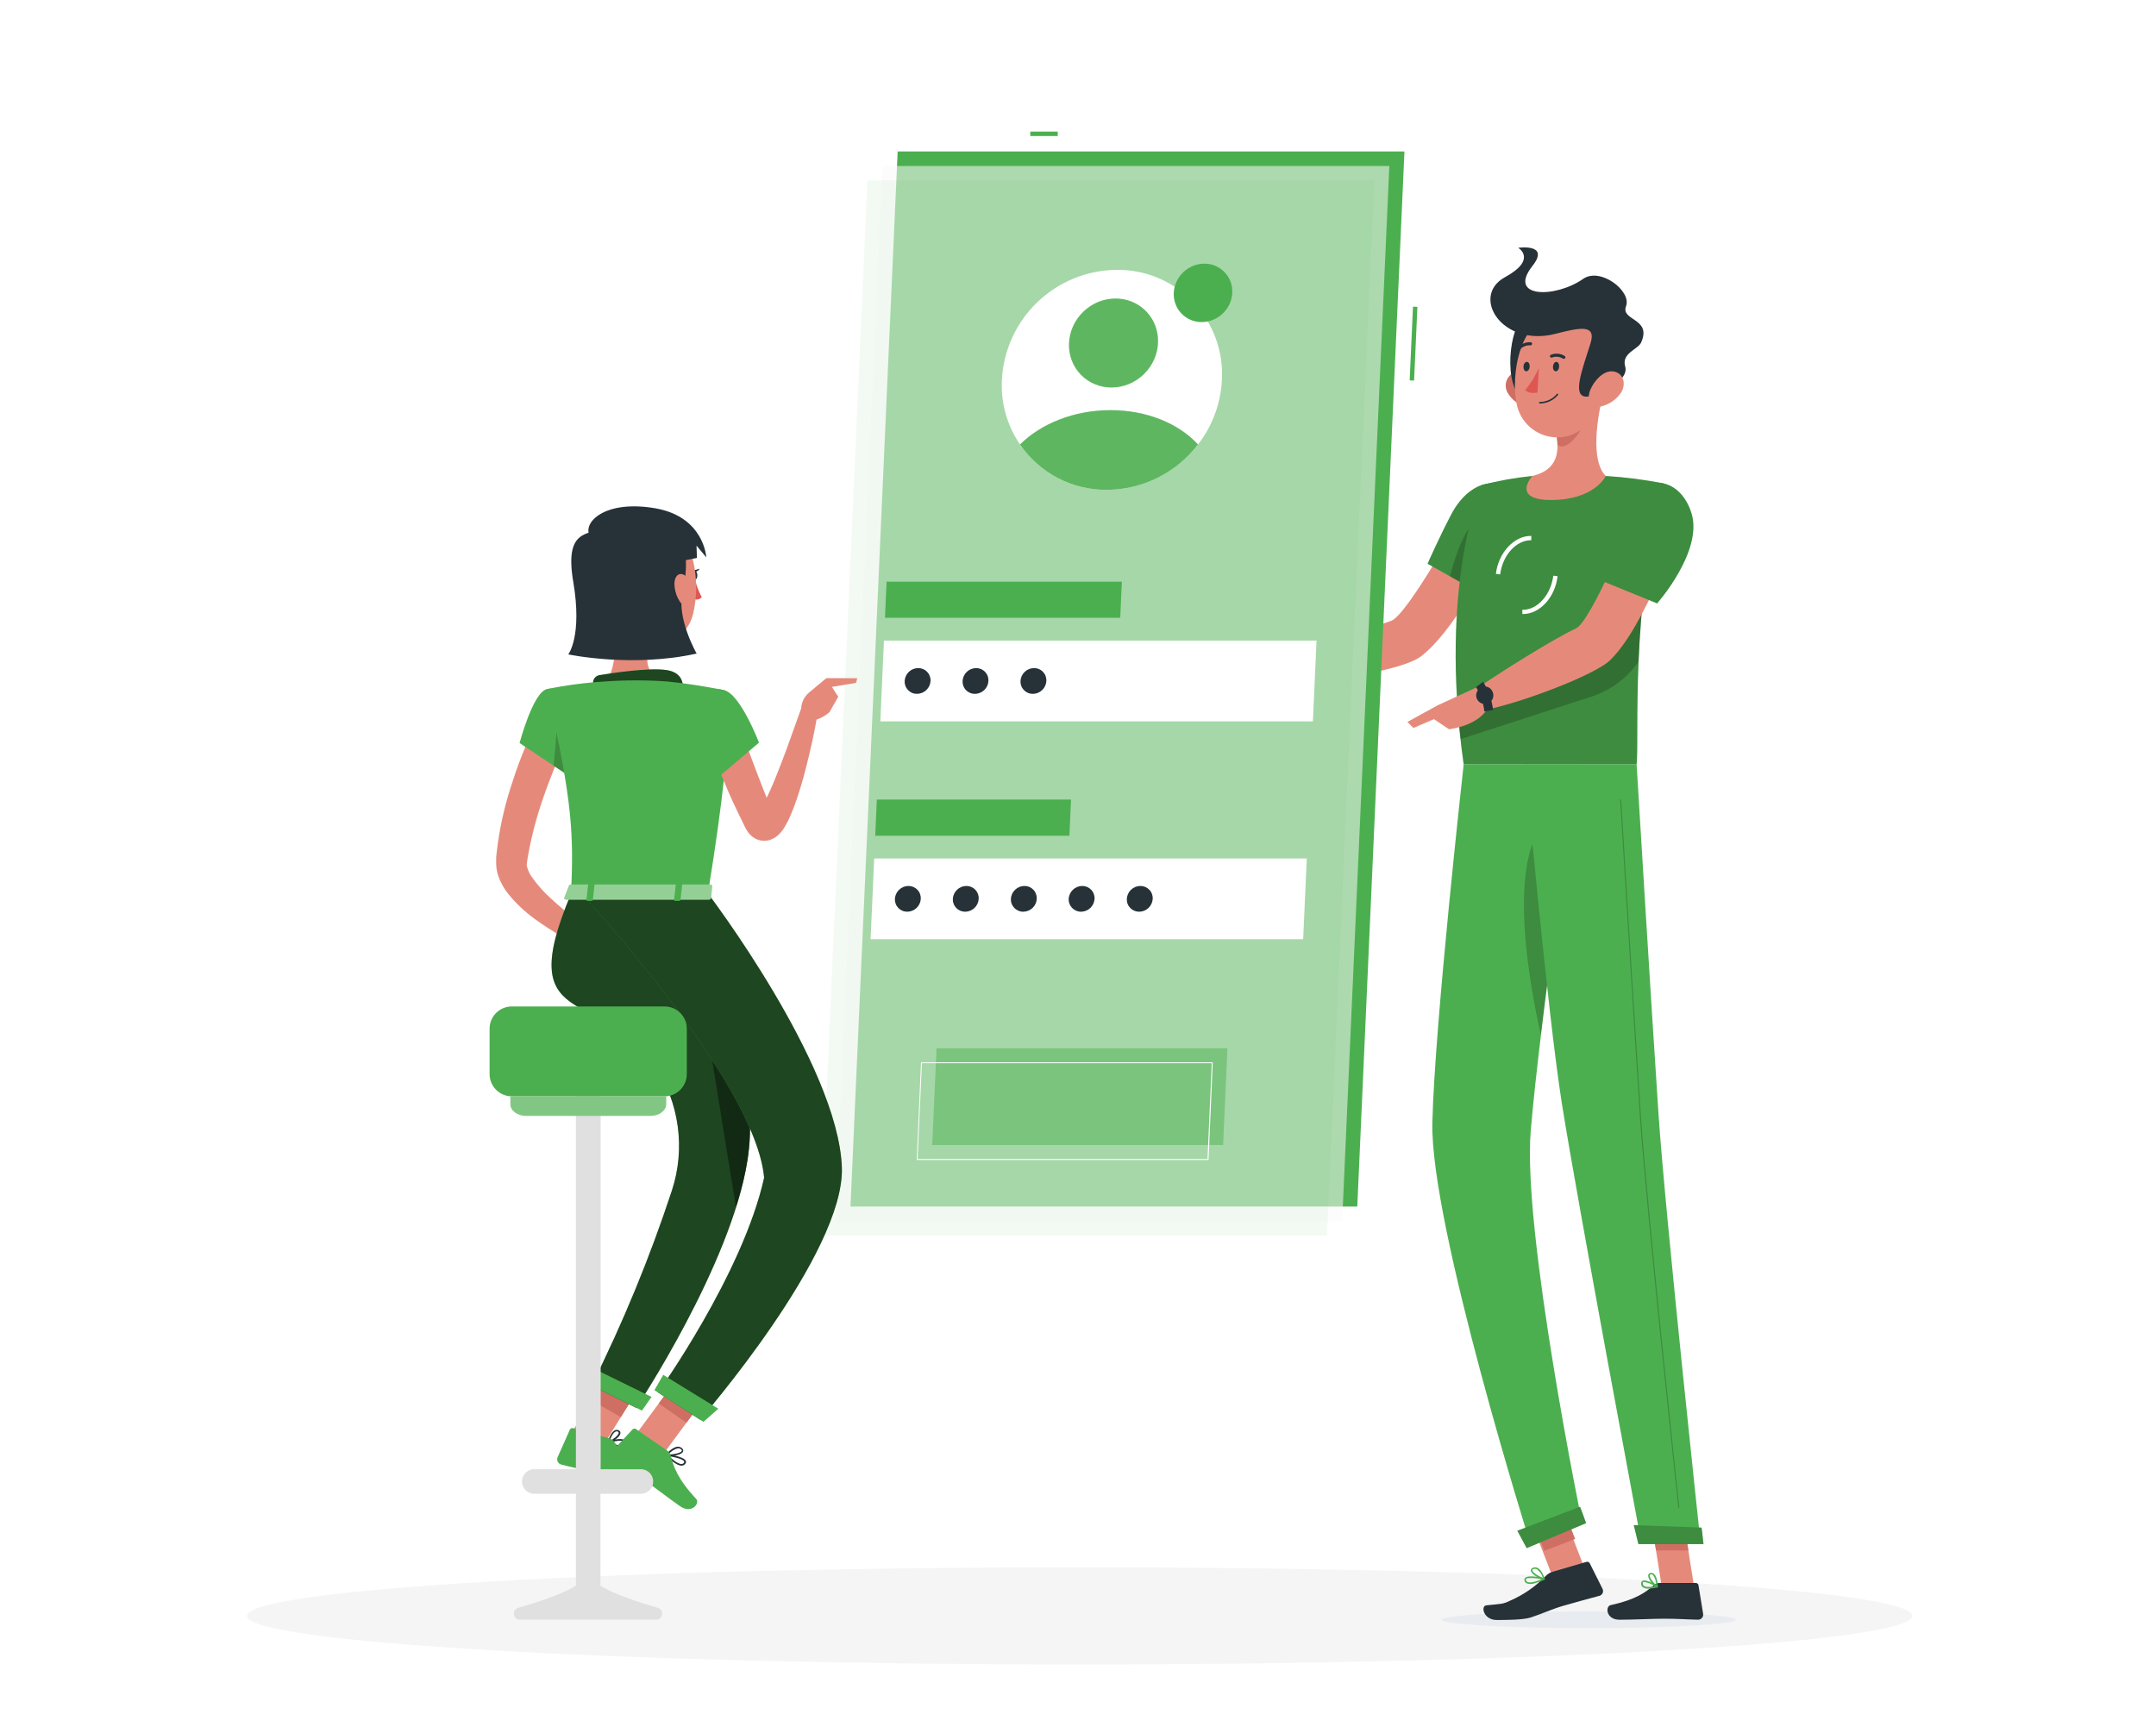 <svg width="148" height="119" viewBox="0 0 148 119" fill="none" xmlns="http://www.w3.org/2000/svg">
<g filter="url(#filter0_d_212_1214)">
<path d="M74.117 110.287C105.688 110.287 131.281 108.793 131.281 106.95C131.281 105.107 105.688 103.612 74.117 103.612C42.547 103.612 16.953 105.107 16.953 106.95C16.953 108.793 42.547 110.287 74.117 110.287Z" fill="#F5F5F5"/>
<path d="M103.379 32.415L100.454 31.235C100.454 31.235 96.595 38.273 95.489 38.63C93.986 39.113 90.872 40.458 89.027 40.694C88.776 40.988 88.366 41.905 88.404 42.238C90.884 43.067 96.332 41.967 97.5 41.1C100.156 39.134 103.379 32.415 103.379 32.415Z" fill="#E58A7B"/>
<path d="M104.278 30.814C104.823 32.828 101.869 36.879 101.869 36.879L97.998 34.709C97.998 34.709 98.723 33.043 99.608 31.348C101.026 28.609 103.656 28.517 104.278 30.814Z" fill="#4CAF4F"/>
<path opacity="0.2" d="M104.278 30.814C104.823 32.828 101.869 36.879 101.869 36.879L97.998 34.709C97.998 34.709 98.723 33.043 99.608 31.348C101.026 28.609 103.656 28.517 104.278 30.814Z" fill="black"/>
<path opacity="0.2" d="M99.534 35.575L101.058 36.43L101.327 31.751C100.439 32.432 99.814 34.484 99.534 35.575Z" fill="black"/>
<path d="M101.731 29.299C101.731 29.299 98.718 36.003 100.475 48.486H112.347C112.536 46.664 111.911 37.772 114.172 29.186C112.87 28.932 111.552 28.764 110.228 28.682C108.547 28.585 106.863 28.585 105.183 28.682C104.018 28.8 102.864 29.006 101.731 29.299Z" fill="#4CAF4F"/>
<path opacity="0.2" d="M101.731 29.299C101.731 29.299 98.718 36.003 100.475 48.486H112.347C112.536 46.664 111.911 37.772 114.172 29.186C112.87 28.932 111.552 28.764 110.228 28.682C108.547 28.585 106.863 28.585 105.183 28.682C104.018 28.8 102.864 29.006 101.731 29.299Z" fill="black"/>
<g style="mix-blend-mode:multiply">
<path d="M98.977 107.215C98.959 107.533 103.461 107.79 109.031 107.79C114.6 107.79 119.134 107.533 119.152 107.215C119.17 106.897 114.671 106.643 109.098 106.643C103.526 106.643 98.998 106.9 98.977 107.215Z" fill="#E8ECF1"/>
</g>
<path d="M106.902 98.849L104.796 99.664L106.61 104.35L108.716 103.535L106.902 98.849Z" fill="#E58A7B"/>
<path d="M116.292 104.948H114.072L113.258 99.809H115.478L116.292 104.948Z" fill="#E58A7B"/>
<path d="M113.919 104.691H116.413C116.456 104.692 116.498 104.707 116.531 104.735C116.564 104.763 116.586 104.802 116.593 104.845L116.914 106.817C116.921 106.867 116.917 106.917 116.903 106.965C116.888 107.013 116.864 107.057 116.831 107.094C116.798 107.132 116.757 107.162 116.711 107.182C116.666 107.202 116.616 107.213 116.566 107.212C115.697 107.197 115.278 107.144 114.181 107.144C113.506 107.144 112.117 107.215 111.18 107.215C110.242 107.215 110.18 106.295 110.567 106.21C112.3 105.835 112.972 105.325 113.55 104.83C113.652 104.74 113.783 104.691 113.919 104.691Z" fill="#263238"/>
<path d="M106.548 103.931L108.907 103.241C108.949 103.229 108.994 103.232 109.034 103.249C109.074 103.266 109.107 103.297 109.128 103.335L110.012 105.104C110.033 105.149 110.043 105.198 110.043 105.247C110.043 105.297 110.032 105.345 110.011 105.39C109.99 105.435 109.959 105.474 109.921 105.506C109.883 105.537 109.839 105.56 109.791 105.573C108.933 105.809 108.358 105.953 107.285 106.266C106.545 106.481 105.79 106.832 105.059 107.065C104.552 107.227 103.361 107.233 102.745 107.233C101.834 107.233 101.63 106.272 102.023 106.227C103.01 106.118 103.143 106.168 103.688 105.894C104.581 105.504 105.39 104.946 106.071 104.249C106.199 104.103 106.364 103.993 106.548 103.931Z" fill="#263238"/>
<path d="M89.398 40.682L86.957 39.659L85.951 42.365C86.952 42.517 87.97 42.517 88.971 42.365L89.398 40.682Z" fill="#E58A7B"/>
<path d="M85.141 39.588L85.076 41.386L85.952 42.359L86.957 39.653L85.141 39.588Z" fill="#E58A7B"/>
<path d="M107.191 99.247L105.079 100.062L106.014 102.485L108.126 101.67L107.191 99.247Z" fill="#CF6F64"/>
<path d="M115.478 99.809H113.258L113.68 102.46H115.9L115.478 99.809Z" fill="#CF6F64"/>
<path opacity="0.2" d="M100.097 45.11C100.142 45.644 100.192 46.189 100.256 46.749L109.084 43.883C110.462 43.475 111.66 42.609 112.48 41.428C112.515 40.64 112.56 39.812 112.627 38.948C112.657 38.529 112.692 38.099 112.731 37.663C112.769 37.226 112.822 36.743 112.878 36.277L100.097 45.11Z" fill="black"/>
<path d="M102.981 35.44L102.686 35.404C102.86 33.93 103.96 32.769 105.118 32.798V33.093C104.104 33.072 103.137 34.119 102.981 35.44Z" fill="white"/>
<path d="M104.552 38.161H104.502V37.866C105.516 37.904 106.469 36.846 106.625 35.528L106.92 35.563C106.763 37.005 105.699 38.161 104.552 38.161Z" fill="white"/>
<path d="M110.062 23.001C109.647 24.625 109.157 27.6 110.228 28.682C110.228 28.682 109.479 30.33 106.463 30.33C103.706 30.33 105.183 28.682 105.183 28.682C107.017 28.252 107.049 26.913 106.808 25.646L110.062 23.001Z" fill="#E58A7B"/>
<path d="M108.736 24.08L106.811 25.646C106.87 25.937 106.905 26.233 106.914 26.53C107.477 27.09 108.606 25.672 108.721 24.947C108.779 24.661 108.784 24.367 108.736 24.08Z" fill="#CF6F64"/>
<path d="M103.5 22.98C103.634 23.212 103.814 23.415 104.03 23.574C104.245 23.733 104.491 23.846 104.753 23.906C105.46 24.062 105.814 23.411 105.619 22.756C105.445 22.167 104.865 21.373 104.145 21.509C103.991 21.541 103.847 21.609 103.725 21.708C103.602 21.807 103.506 21.934 103.442 22.078C103.379 22.222 103.351 22.379 103.361 22.536C103.371 22.693 103.419 22.845 103.5 22.98Z" fill="#CF6F64"/>
<path d="M104.67 17.782C103.567 18.287 103.178 22.668 104.564 23.316C105.95 23.965 106.757 16.824 104.67 17.782Z" fill="#263238"/>
<path d="M110.399 20.557C110.133 22.756 110.104 24.051 108.924 25.177C108.559 25.55 108.097 25.816 107.591 25.944C107.084 26.072 106.551 26.057 106.052 25.902C105.553 25.746 105.107 25.456 104.763 25.062C104.418 24.669 104.189 24.188 104.101 23.673C103.744 21.698 104.237 18.434 106.442 17.558C106.905 17.354 107.415 17.277 107.918 17.336C108.421 17.395 108.899 17.587 109.303 17.893C109.706 18.199 110.021 18.608 110.213 19.076C110.406 19.544 110.47 20.055 110.399 20.557Z" fill="#E58A7B"/>
<path d="M106.775 18.921C108.409 18.505 109.608 18.222 109.178 19.581C108.609 21.397 107.925 23.154 108.842 23.234C109.402 23.284 111.879 22.235 111.563 21.17C111.289 20.244 112.448 19.991 112.654 19.522C113.418 17.824 111.233 18.048 111.622 17.016C112.011 15.984 109.853 14.321 108.674 15.15C106.755 16.488 103.461 16.468 105.192 14.265C106.433 12.694 104.219 13.015 104.219 13.015C104.219 13.015 105.558 13.808 103.305 15.035C100.923 16.344 103.108 19.861 106.775 18.921Z" fill="#263238"/>
<path d="M111.265 22.98C110.943 23.447 110.458 23.777 109.906 23.906C109.178 24.062 108.898 23.411 109.172 22.756C109.417 22.167 110.089 21.373 110.785 21.509C111.48 21.645 111.64 22.402 111.265 22.98Z" fill="#E58A7B"/>
<path d="M100.475 48.486C100.475 48.486 98.482 66.323 98.325 73.092C98.166 80.132 105.08 102.1 105.08 102.1L108.618 100.626C108.618 100.626 104.49 80.554 105.08 73.64C105.705 66.102 108.288 48.498 108.288 48.498L100.475 48.486Z" fill="#4CAF4F"/>
<path opacity="0.2" d="M105.428 53.383C103.839 56.679 104.909 63.198 105.77 67.06C106.097 64.333 106.486 61.373 106.855 58.634C106.819 54.423 106.492 51.172 105.428 53.383Z" fill="black"/>
<path d="M108.462 99.458C108.479 99.458 108.88 100.584 108.88 100.584L104.8 102.3L104.157 101.103L108.462 99.458Z" fill="#4CAF4F"/>
<path d="M104.688 48.486C104.688 48.486 106.212 65.45 107.22 71.803C108.329 78.764 112.675 101.947 112.675 101.947H116.74C116.74 101.947 114.305 79.328 113.845 72.434C113.344 64.958 112.347 48.486 112.347 48.486H104.688Z" fill="#4CAF4F"/>
<path d="M116.802 100.888C116.82 100.888 116.938 102.023 116.938 102.023H112.468L112.15 100.72L116.802 100.888Z" fill="#4CAF4F"/>
<path opacity="0.2" d="M115.245 99.544C115.236 99.544 115.227 99.541 115.22 99.535C115.213 99.529 115.209 99.52 115.207 99.511C115.184 99.305 112.987 78.874 112.574 72.682C112.126 65.966 111.224 51.069 111.215 50.918C111.215 50.913 111.215 50.908 111.217 50.904C111.219 50.899 111.221 50.895 111.224 50.891C111.228 50.888 111.232 50.885 111.236 50.883C111.241 50.881 111.246 50.88 111.251 50.88C111.26 50.88 111.27 50.883 111.277 50.89C111.284 50.897 111.288 50.906 111.289 50.915C111.289 51.066 112.2 65.951 112.648 72.679C113.061 78.871 115.257 99.287 115.278 99.508C115.279 99.513 115.279 99.518 115.277 99.523C115.276 99.528 115.274 99.532 115.271 99.536C115.268 99.54 115.264 99.543 115.26 99.546C115.255 99.548 115.25 99.549 115.245 99.55V99.544Z" fill="black"/>
<path d="M107.026 21.17C107.026 21.35 106.914 21.494 106.796 21.494C106.678 21.494 106.592 21.35 106.604 21.17C106.616 20.99 106.716 20.846 106.834 20.846C106.952 20.846 107.038 20.993 107.026 21.17Z" fill="#263238"/>
<path d="M105.003 21.17C105.003 21.35 104.888 21.494 104.773 21.494C104.658 21.494 104.57 21.35 104.579 21.17C104.588 20.99 104.694 20.846 104.812 20.846C104.93 20.846 105.015 20.993 105.003 21.17Z" fill="#263238"/>
<path d="M105.64 21.262C105.394 21.811 105.077 22.325 104.697 22.792C104.991 23.086 105.543 22.951 105.543 22.951L105.64 21.262Z" fill="#DF5753"/>
<path d="M105.693 23.703C105.686 23.703 105.68 23.701 105.673 23.699C105.667 23.696 105.661 23.692 105.657 23.687C105.652 23.682 105.648 23.676 105.646 23.67C105.644 23.663 105.643 23.656 105.643 23.65C105.644 23.635 105.65 23.622 105.66 23.612C105.671 23.602 105.685 23.596 105.699 23.596C105.925 23.598 106.148 23.549 106.352 23.453C106.556 23.357 106.736 23.217 106.878 23.042C106.889 23.033 106.902 23.028 106.915 23.028C106.929 23.028 106.942 23.033 106.952 23.042C106.962 23.052 106.967 23.065 106.967 23.079C106.967 23.093 106.962 23.106 106.952 23.116C106.799 23.302 106.607 23.451 106.389 23.552C106.171 23.654 105.933 23.705 105.693 23.703Z" fill="#263238"/>
<path d="M107.385 20.628C107.371 20.635 107.356 20.639 107.34 20.639C107.324 20.639 107.308 20.635 107.294 20.628C107.184 20.556 107.058 20.512 106.928 20.498C106.797 20.484 106.665 20.501 106.542 20.548C106.53 20.554 106.517 20.558 106.504 20.558C106.49 20.559 106.477 20.557 106.464 20.553C106.452 20.549 106.44 20.542 106.43 20.533C106.42 20.524 106.412 20.513 106.407 20.501C106.396 20.475 106.395 20.445 106.406 20.419C106.416 20.392 106.437 20.371 106.463 20.359C106.617 20.296 106.784 20.271 106.95 20.287C107.115 20.302 107.275 20.358 107.415 20.448C107.426 20.455 107.436 20.465 107.443 20.477C107.451 20.488 107.456 20.501 107.458 20.514C107.461 20.528 107.461 20.542 107.458 20.555C107.455 20.568 107.449 20.581 107.441 20.592C107.427 20.609 107.407 20.621 107.385 20.628Z" fill="#263238"/>
<path d="M104.222 20.038C104.206 20.034 104.192 20.026 104.181 20.014C104.171 20.005 104.163 19.993 104.158 19.981C104.152 19.968 104.15 19.954 104.15 19.941C104.15 19.927 104.152 19.913 104.158 19.901C104.163 19.888 104.171 19.877 104.181 19.867C104.294 19.74 104.434 19.641 104.592 19.578C104.749 19.514 104.919 19.488 105.089 19.501C105.102 19.503 105.115 19.508 105.127 19.516C105.138 19.523 105.148 19.532 105.156 19.544C105.164 19.555 105.169 19.568 105.172 19.581C105.174 19.595 105.174 19.609 105.171 19.622C105.165 19.649 105.149 19.674 105.126 19.69C105.103 19.706 105.075 19.713 105.047 19.711C104.913 19.702 104.779 19.724 104.655 19.776C104.531 19.826 104.42 19.905 104.331 20.006C104.318 20.02 104.3 20.031 104.281 20.037C104.262 20.043 104.241 20.043 104.222 20.038Z" fill="#263238"/>
<path d="M115.313 32.087L112.247 31.271C112.247 31.271 109.24 38.674 108.176 39.154C106.731 39.815 103.072 42.103 101.515 43.185C101.43 43.553 101.498 44.529 101.692 44.797C104.346 44.314 109.426 42.359 110.487 41.366C112.908 39.098 115.313 32.087 115.313 32.087Z" fill="#E58A7B"/>
<path d="M113.173 105.081C113.023 105.092 112.874 105.052 112.751 104.966C112.713 104.931 112.685 104.888 112.669 104.839C112.653 104.791 112.65 104.739 112.66 104.688C112.662 104.657 112.672 104.627 112.69 104.601C112.707 104.575 112.732 104.554 112.76 104.541C113.008 104.414 113.701 104.854 113.78 104.904C113.789 104.909 113.796 104.917 113.799 104.927C113.803 104.936 113.804 104.947 113.801 104.957C113.798 104.967 113.793 104.977 113.786 104.984C113.779 104.992 113.77 104.998 113.76 105.001C113.567 105.048 113.371 105.075 113.173 105.081ZM112.878 104.621C112.856 104.616 112.833 104.616 112.81 104.621C112.799 104.626 112.79 104.635 112.783 104.646C112.777 104.657 112.774 104.67 112.775 104.683C112.767 104.717 112.768 104.753 112.779 104.786C112.789 104.82 112.808 104.85 112.834 104.874C112.949 104.977 113.238 104.989 113.618 104.915C113.392 104.766 113.137 104.666 112.869 104.621H112.878Z" fill="#4CAF4F"/>
<path d="M113.745 105.001C113.737 105.003 113.729 105.003 113.721 105.001C113.5 104.877 113.084 104.391 113.146 104.143C113.156 104.104 113.178 104.069 113.209 104.044C113.241 104.018 113.28 104.005 113.32 104.004C113.36 103.999 113.4 104.002 113.438 104.014C113.476 104.026 113.512 104.046 113.541 104.072C113.786 104.282 113.801 104.924 113.801 104.957C113.802 104.966 113.8 104.976 113.796 104.985C113.791 104.993 113.783 105 113.774 105.004C113.764 105.006 113.754 105.005 113.745 105.001ZM113.35 104.102H113.329C113.261 104.102 113.252 104.14 113.25 104.155C113.214 104.299 113.477 104.668 113.695 104.842C113.694 104.593 113.617 104.35 113.474 104.146C113.439 104.116 113.395 104.1 113.35 104.102Z" fill="#4CAF4F"/>
<path d="M105.345 104.712C105.165 104.775 104.968 104.775 104.788 104.712C104.747 104.69 104.712 104.658 104.687 104.618C104.662 104.579 104.647 104.534 104.643 104.488C104.64 104.459 104.643 104.429 104.654 104.402C104.665 104.374 104.683 104.35 104.705 104.332C104.941 104.119 105.905 104.332 106.014 104.373C106.025 104.376 106.034 104.382 106.04 104.39C106.047 104.399 106.05 104.409 106.05 104.42C106.05 104.431 106.047 104.442 106.042 104.452C106.036 104.461 106.027 104.469 106.017 104.473C105.8 104.571 105.575 104.651 105.345 104.712ZM104.865 104.361C104.831 104.368 104.799 104.383 104.773 104.405C104.764 104.412 104.757 104.422 104.752 104.433C104.748 104.444 104.747 104.456 104.75 104.467C104.752 104.498 104.761 104.528 104.778 104.554C104.794 104.581 104.817 104.602 104.844 104.618C105 104.7 105.363 104.635 105.832 104.438C105.516 104.358 105.189 104.332 104.865 104.361Z" fill="#4CAF4F"/>
<path d="M106.009 104.473H105.985C105.69 104.42 105.1 104.081 105.083 103.828C105.083 103.769 105.109 103.686 105.251 103.639C105.299 103.622 105.349 103.615 105.4 103.618C105.451 103.621 105.5 103.634 105.546 103.657C105.864 103.813 106.032 104.379 106.041 104.405C106.043 104.414 106.043 104.424 106.04 104.432C106.038 104.441 106.033 104.449 106.026 104.455C106.022 104.463 106.016 104.469 106.009 104.473ZM105.31 103.727H105.28C105.189 103.76 105.189 103.798 105.189 103.81C105.189 103.963 105.616 104.243 105.914 104.338C105.846 104.101 105.7 103.893 105.501 103.748C105.442 103.718 105.374 103.71 105.31 103.727Z" fill="#4CAF4F"/>
<path d="M101.766 43.011L98.691 44.426L98.334 45.31L99.469 46.074C99.469 46.074 101.592 45.844 102.196 44.479L101.766 43.011Z" fill="#E58A7B"/>
<path d="M101.896 44.847C101.827 44.257 101.632 43.688 101.324 43.179L101.81 42.813C102.176 43.399 102.41 44.059 102.494 44.744L101.896 44.847Z" fill="#263238"/>
<path d="M102.42 43.429C102.486 43.532 102.517 43.651 102.512 43.773C102.506 43.894 102.464 44.01 102.39 44.106C102.316 44.202 102.214 44.273 102.098 44.309C101.983 44.345 101.859 44.344 101.743 44.307C101.628 44.271 101.527 44.199 101.453 44.103C101.38 44.006 101.338 43.889 101.334 43.768C101.329 43.647 101.362 43.528 101.428 43.426C101.493 43.324 101.589 43.245 101.701 43.2C101.827 43.135 101.973 43.123 102.108 43.166C102.243 43.209 102.355 43.304 102.42 43.429Z" fill="#263238"/>
<path d="M96.612 45.57L97.022 45.983L99.782 44.803L98.691 44.426L96.612 45.57Z" fill="#E58A7B"/>
<path opacity="0.2" d="M108.462 99.458C108.479 99.458 108.88 100.584 108.88 100.584L104.8 102.3L104.157 101.103L108.462 99.458Z" fill="black"/>
<path opacity="0.2" d="M116.802 100.888C116.82 100.888 116.938 102.023 116.938 102.023H112.468L112.15 100.72L116.802 100.888Z" fill="black"/>
<path d="M116.112 31.238C116.923 33.853 113.754 37.43 113.754 37.43L109.375 35.643C109.894 34.132 110.493 32.648 111.168 31.2C112.512 28.302 115.293 28.6 116.112 31.238Z" fill="#4CAF4F"/>
<path opacity="0.2" d="M116.112 31.238C116.923 33.853 113.754 37.43 113.754 37.43L109.375 35.643C109.894 34.132 110.493 32.648 111.168 31.2C112.512 28.302 115.293 28.6 116.112 31.238Z" fill="black"/>
<path d="M72.608 5.037H70.724V5.341H72.608V5.037Z" fill="#4CAF4F"/>
<path d="M96.995 17.056L96.767 22.116L97.071 22.13L97.299 17.07L96.995 17.056Z" fill="#4CAF4F"/>
<path d="M96.409 6.399H61.62L58.382 78.844H93.172L96.409 6.399Z" fill="#4CAF4F"/>
<path opacity="0.56" d="M95.371 7.396H60.582L57.345 79.84H92.134L95.371 7.396Z" fill="#FAFAFA"/>
<path opacity="0.07" d="M94.334 8.389H59.544L56.304 80.834H91.093L94.334 8.389Z" fill="#4CAF4F"/>
<path d="M90.374 39.986H60.679L60.431 45.529H90.126L90.374 39.986Z" fill="white"/>
<path d="M77.01 35.941H60.859L60.75 38.42H76.9L77.01 35.941Z" fill="#4CAF4F"/>
<path d="M89.705 54.945H60.01L59.762 60.488H89.457L89.705 54.945Z" fill="white"/>
<path opacity="0.47" d="M84.259 67.974H64.291L63.993 74.616H83.962L84.259 67.974Z" fill="#4CAF4F"/>
<path d="M82.924 75.648H62.955C62.946 75.65 62.937 75.65 62.929 75.648C62.926 75.639 62.926 75.63 62.929 75.621L63.223 68.976C63.223 68.972 63.224 68.967 63.226 68.963C63.228 68.959 63.231 68.955 63.234 68.952C63.237 68.949 63.241 68.947 63.245 68.945C63.25 68.944 63.254 68.943 63.259 68.944H83.227C83.231 68.942 83.235 68.941 83.239 68.941C83.243 68.941 83.247 68.942 83.251 68.944C83.253 68.947 83.254 68.951 83.254 68.956C83.254 68.96 83.253 68.964 83.251 68.967L82.962 75.627C82.959 75.634 82.953 75.64 82.946 75.644C82.939 75.647 82.931 75.649 82.924 75.648ZM62.99 75.577H82.888L83.183 69.003H63.285L62.99 75.577Z" fill="white"/>
<path d="M73.522 50.9H60.19L60.081 53.383H73.41L73.522 50.9Z" fill="#4CAF4F"/>
<path d="M83.879 22.081C83.803 23.694 83.229 25.244 82.237 26.518C81.502 27.481 80.557 28.262 79.473 28.802C78.39 29.342 77.197 29.627 75.986 29.634C75.008 29.642 74.039 29.449 73.138 29.068C72.237 28.686 71.423 28.124 70.748 27.417C70.072 26.709 69.549 25.871 69.209 24.953C68.87 24.035 68.722 23.058 68.775 22.081C68.879 20.054 69.753 18.143 71.219 16.739C72.685 15.335 74.632 14.544 76.662 14.528C77.641 14.518 78.611 14.71 79.513 15.091C80.415 15.472 81.23 16.033 81.906 16.741C82.582 17.449 83.106 18.288 83.446 19.207C83.785 20.125 83.933 21.104 83.879 22.081Z" fill="white"/>
<path d="M84.589 16.108C84.57 16.537 84.418 16.949 84.153 17.287C83.957 17.543 83.706 17.75 83.418 17.894C83.129 18.038 82.812 18.113 82.49 18.116C82.178 18.118 81.871 18.043 81.594 17.899C81.318 17.754 81.081 17.544 80.904 17.287C80.67 16.94 80.554 16.526 80.574 16.108C80.602 15.57 80.835 15.063 81.225 14.69C81.614 14.318 82.131 14.108 82.67 14.103C82.93 14.101 83.188 14.152 83.427 14.253C83.667 14.354 83.883 14.503 84.063 14.691C84.243 14.878 84.382 15.101 84.473 15.345C84.564 15.588 84.603 15.848 84.589 16.108Z" fill="#4CAF4F"/>
<path d="M63.878 42.757C63.864 42.995 63.76 43.218 63.588 43.382C63.415 43.546 63.187 43.639 62.949 43.642C62.834 43.643 62.72 43.621 62.614 43.576C62.508 43.532 62.413 43.466 62.333 43.383C62.254 43.3 62.192 43.202 62.152 43.094C62.112 42.987 62.094 42.872 62.1 42.757C62.113 42.519 62.216 42.295 62.389 42.13C62.562 41.966 62.791 41.874 63.029 41.873C63.144 41.872 63.257 41.894 63.363 41.939C63.469 41.983 63.565 42.049 63.644 42.132C63.724 42.215 63.785 42.313 63.825 42.42C63.866 42.528 63.884 42.642 63.878 42.757Z" fill="#263238"/>
<path d="M67.852 42.757C67.839 42.995 67.735 43.219 67.563 43.383C67.39 43.547 67.162 43.64 66.924 43.642C66.809 43.643 66.695 43.62 66.59 43.575C66.484 43.531 66.388 43.465 66.309 43.382C66.23 43.3 66.168 43.201 66.129 43.094C66.089 42.986 66.071 42.872 66.077 42.757C66.09 42.52 66.193 42.296 66.365 42.132C66.537 41.967 66.765 41.875 67.003 41.873C67.118 41.871 67.232 41.894 67.338 41.938C67.444 41.982 67.54 42.048 67.619 42.131C67.699 42.214 67.761 42.312 67.801 42.42C67.841 42.528 67.858 42.642 67.852 42.757Z" fill="#263238"/>
<path d="M71.829 42.757C71.816 42.995 71.713 43.219 71.54 43.383C71.368 43.547 71.139 43.64 70.901 43.642C70.786 43.643 70.672 43.62 70.566 43.576C70.461 43.531 70.365 43.465 70.286 43.383C70.206 43.3 70.144 43.202 70.104 43.094C70.064 42.986 70.046 42.872 70.052 42.757C70.065 42.519 70.169 42.296 70.341 42.131C70.514 41.967 70.742 41.875 70.98 41.873C71.095 41.871 71.209 41.894 71.315 41.938C71.421 41.982 71.517 42.048 71.597 42.131C71.676 42.214 71.738 42.312 71.778 42.42C71.818 42.528 71.835 42.642 71.829 42.757Z" fill="#263238"/>
<path d="M63.209 57.717C63.194 57.954 63.091 58.178 62.918 58.342C62.746 58.506 62.518 58.599 62.28 58.601C62.165 58.602 62.051 58.58 61.946 58.535C61.84 58.49 61.744 58.425 61.665 58.342C61.585 58.259 61.523 58.161 61.483 58.053C61.443 57.946 61.425 57.831 61.431 57.717C61.444 57.479 61.548 57.255 61.72 57.091C61.893 56.926 62.121 56.834 62.359 56.832C62.474 56.831 62.588 56.854 62.694 56.898C62.8 56.943 62.895 57.009 62.975 57.091C63.054 57.174 63.116 57.272 63.156 57.38C63.196 57.487 63.214 57.602 63.209 57.717Z" fill="#263238"/>
<path d="M67.183 57.717C67.17 57.954 67.067 58.177 66.895 58.342C66.723 58.506 66.495 58.599 66.257 58.601C66.142 58.602 66.028 58.58 65.922 58.536C65.816 58.491 65.721 58.426 65.641 58.343C65.561 58.26 65.5 58.162 65.46 58.054C65.42 57.946 65.402 57.831 65.408 57.717C65.422 57.479 65.525 57.255 65.698 57.091C65.87 56.926 66.099 56.834 66.337 56.832C66.451 56.831 66.565 56.854 66.671 56.898C66.776 56.943 66.872 57.009 66.951 57.092C67.03 57.174 67.092 57.273 67.132 57.38C67.172 57.488 67.189 57.602 67.183 57.717Z" fill="#263238"/>
<path d="M71.169 57.717C71.156 57.955 71.052 58.178 70.88 58.343C70.707 58.507 70.478 58.599 70.24 58.601C70.126 58.602 70.012 58.579 69.906 58.534C69.801 58.489 69.706 58.424 69.626 58.341C69.547 58.258 69.485 58.16 69.445 58.053C69.404 57.946 69.386 57.831 69.391 57.717C69.405 57.479 69.509 57.256 69.681 57.092C69.854 56.928 70.082 56.835 70.32 56.832C70.435 56.831 70.549 56.853 70.655 56.898C70.761 56.942 70.856 57.008 70.936 57.09C71.016 57.173 71.077 57.272 71.118 57.38C71.158 57.487 71.175 57.602 71.169 57.717Z" fill="#263238"/>
<path d="M75.137 57.717C75.123 57.954 75.019 58.178 74.847 58.342C74.675 58.506 74.447 58.599 74.209 58.601C74.094 58.602 73.98 58.579 73.875 58.534C73.769 58.489 73.674 58.424 73.594 58.341C73.515 58.258 73.453 58.16 73.413 58.053C73.373 57.946 73.354 57.831 73.359 57.717C73.374 57.479 73.477 57.256 73.65 57.092C73.822 56.927 74.05 56.835 74.288 56.832C74.403 56.831 74.517 56.854 74.623 56.898C74.728 56.943 74.824 57.009 74.903 57.091C74.983 57.174 75.045 57.272 75.085 57.38C75.125 57.487 75.143 57.602 75.137 57.717Z" fill="#263238"/>
<path d="M79.129 57.717C79.115 57.954 79.011 58.178 78.839 58.342C78.667 58.506 78.439 58.599 78.201 58.601C78.086 58.602 77.972 58.58 77.866 58.536C77.76 58.491 77.664 58.426 77.584 58.343C77.505 58.26 77.443 58.162 77.403 58.054C77.363 57.946 77.346 57.831 77.352 57.717C77.365 57.479 77.469 57.255 77.641 57.091C77.814 56.926 78.042 56.834 78.28 56.832C78.395 56.831 78.509 56.854 78.615 56.898C78.72 56.943 78.816 57.009 78.895 57.091C78.975 57.174 79.037 57.272 79.077 57.38C79.117 57.487 79.135 57.602 79.129 57.717Z" fill="#263238"/>
<path d="M78.526 21.688C79.76 20.481 79.825 18.547 78.672 17.367C77.519 16.188 75.584 16.21 74.35 17.417C73.116 18.624 73.05 20.558 74.204 21.737C75.357 22.917 77.292 22.894 78.526 21.688Z" fill="#4CAF4F"/>
<path d="M82.237 26.518C81.502 27.48 80.557 28.262 79.473 28.802C78.39 29.342 77.197 29.627 75.986 29.634C74.812 29.644 73.654 29.365 72.613 28.822C71.573 28.278 70.682 27.487 70.019 26.518C71.452 25.091 73.719 24.16 76.231 24.16C78.743 24.16 80.931 25.091 82.237 26.518Z" fill="#4CAF4F"/>
<path opacity="0.1" d="M78.526 21.688C79.76 20.481 79.825 18.547 78.672 17.367C77.519 16.188 75.584 16.21 74.35 17.417C73.116 18.624 73.05 20.558 74.204 21.737C75.357 22.917 77.292 22.894 78.526 21.688Z" fill="white"/>
<path opacity="0.1" d="M82.237 26.518C81.502 27.48 80.557 28.262 79.473 28.802C78.39 29.342 77.197 29.627 75.986 29.634C74.812 29.644 73.654 29.365 72.613 28.822C71.573 28.278 70.682 27.487 70.019 26.518C71.452 25.091 73.719 24.16 76.231 24.16C78.743 24.16 80.931 25.091 82.237 26.518Z" fill="white"/>
<path d="M38.859 46.864C38.579 47.477 38.284 48.153 38.028 48.807C37.771 49.462 37.509 50.137 37.282 50.809C36.818 52.134 36.465 53.495 36.226 54.877L36.161 55.311C36.155 55.385 36.162 55.46 36.182 55.532C36.252 55.776 36.361 56.008 36.506 56.216C36.885 56.756 37.324 57.25 37.815 57.69C38.333 58.172 38.876 58.626 39.443 59.049C40.009 59.486 40.604 59.91 41.191 60.311L40.64 61.346C39.239 60.736 37.909 59.973 36.674 59.073C36.016 58.592 35.421 58.03 34.905 57.398C34.6 57.022 34.361 56.596 34.201 56.139C34.107 55.854 34.06 55.555 34.059 55.255C34.059 55.184 34.059 55.081 34.059 55.031V54.886L34.089 54.592C34.258 53.055 34.581 51.54 35.053 50.069C35.283 49.344 35.527 48.621 35.807 47.917C36.088 47.212 36.377 46.522 36.733 45.806L38.859 46.864Z" fill="#E58A7B"/>
<path d="M40.775 60.128L42.86 59.073L42.32 61.361C42.32 61.361 40.89 61.762 40.227 61.066L40.775 60.128Z" fill="#E58A7B"/>
<path d="M44.767 59.447L44.213 61.34L42.32 61.361L42.86 59.073L44.767 59.447Z" fill="#E58A7B"/>
<path d="M47.71 35.826C47.821 36.234 47.976 36.63 48.172 37.005C48.115 37.07 48.041 37.118 47.959 37.145C47.876 37.171 47.788 37.175 47.704 37.156L47.71 35.826Z" fill="#DF5753"/>
<path d="M47.648 35.843C47.77 35.843 47.869 35.692 47.869 35.505C47.869 35.317 47.77 35.165 47.648 35.165C47.526 35.165 47.427 35.317 47.427 35.505C47.427 35.692 47.526 35.843 47.648 35.843Z" fill="#263238"/>
<path d="M47.583 35.177L48.031 35.05C48.031 35.05 47.813 35.398 47.583 35.177Z" fill="#263238"/>
<path d="M41.952 37.99C42.22 39.361 42.488 41.876 41.527 42.793C41.527 42.793 41.904 44.184 44.455 44.184C47.258 44.184 45.793 42.793 45.793 42.793C44.263 42.427 44.301 41.292 44.57 40.225L41.952 37.99Z" fill="#E58A7B"/>
<path d="M41.206 34.865C41.347 37.156 41.359 38.129 42.515 39.305C44.257 41.074 47.04 40.402 47.586 38.126C48.078 36.062 47.766 32.665 45.522 31.754C45.029 31.552 44.493 31.478 43.964 31.54C43.435 31.602 42.931 31.798 42.499 32.109C42.067 32.421 41.721 32.837 41.495 33.319C41.269 33.801 41.169 34.333 41.206 34.865Z" fill="#E58A7B"/>
<path d="M41.433 32.288C40.283 32.707 38.75 32.394 39.351 35.941C39.988 39.697 39.009 40.932 39.009 40.932C39.009 40.932 43.37 41.861 47.822 40.876C47.822 40.876 46.462 38.5 46.843 36.749C47.329 34.538 46.946 33.721 46.946 33.721C46.946 33.721 43.048 31.698 41.433 32.288Z" fill="#263238"/>
<path d="M46.297 36.059C46.299 36.494 46.423 36.921 46.657 37.288C46.97 37.766 47.338 37.583 47.429 37.076C47.512 36.631 47.45 35.843 47.052 35.537C46.654 35.23 46.303 35.531 46.297 36.059Z" fill="#E58A7B"/>
<path d="M40.433 32.674C40.103 31.745 41.678 30.316 45.009 30.905C48.34 31.495 48.485 34.269 48.485 34.269L47.813 33.467L47.842 34.31L44.419 34.968L40.433 32.674Z" fill="#263238"/>
<path d="M40.716 42.949C40.697 42.814 40.73 42.677 40.81 42.567C40.89 42.457 41.01 42.382 41.144 42.359C42.182 42.188 44.54 41.84 45.725 42.005C46.61 42.129 46.84 42.642 46.878 43.064C46.884 43.138 46.874 43.212 46.849 43.282C46.824 43.351 46.784 43.415 46.733 43.468C46.681 43.521 46.619 43.562 46.55 43.589C46.481 43.616 46.407 43.628 46.333 43.624L41.209 43.394C41.088 43.388 40.973 43.34 40.883 43.259C40.793 43.178 40.734 43.068 40.716 42.949Z" fill="#4CAF4F"/>
<path opacity="0.6" d="M40.716 42.949C40.697 42.814 40.73 42.677 40.81 42.567C40.89 42.457 41.01 42.382 41.144 42.359C42.182 42.188 44.54 41.84 45.725 42.005C46.61 42.129 46.84 42.642 46.878 43.064C46.884 43.138 46.874 43.212 46.849 43.282C46.824 43.351 46.784 43.415 46.733 43.468C46.681 43.521 46.619 43.562 46.55 43.589C46.481 43.616 46.407 43.628 46.333 43.624L41.209 43.394C41.088 43.388 40.973 43.34 40.883 43.259C40.793 43.178 40.734 43.068 40.716 42.949Z" fill="black"/>
<path d="M43.679 94.455L45.581 95.776L48.762 91.463L46.861 90.145L43.679 94.455Z" fill="#E58A7B"/>
<path d="M39.245 94.369L41.253 95.513L44.069 90.952L42.061 89.808L39.245 94.369Z" fill="#E58A7B"/>
<path d="M48.759 91.463L47.12 93.686L45.218 92.368L46.858 90.145L48.759 91.463Z" fill="#CF6F64"/>
<path d="M42.058 89.808L44.069 90.955L42.618 93.305L40.607 92.158L42.058 89.808Z" fill="#CF6F64"/>
<path d="M45.283 57.348C45.283 57.348 52.707 66.703 51.312 75.651C50.189 82.877 43.673 92.662 43.673 92.662L40.61 91.141C42.769 86.815 44.612 82.337 46.123 77.744C46.59 76.318 46.726 74.805 46.521 73.319C46.317 71.832 45.778 70.412 44.944 69.165C41.182 63.672 35.156 66.942 39.21 57.348H45.283Z" fill="#4CAF4F"/>
<path opacity="0.6" d="M45.283 57.348C45.283 57.348 52.707 66.703 51.312 75.651C50.189 82.877 43.673 92.662 43.673 92.662L40.61 91.141C42.769 86.815 44.612 82.337 46.123 77.744C46.59 76.318 46.726 74.805 46.521 73.319C46.317 71.832 45.778 70.412 44.944 69.165C41.182 63.672 35.156 66.942 39.21 57.348H45.283Z" fill="black"/>
<path opacity="0.4" d="M48.924 63.357L47.845 62.284C47.845 62.369 49.935 75.274 50.522 78.9C50.868 77.841 51.134 76.757 51.315 75.657C52.005 71.267 50.563 66.783 48.924 63.357Z" fill="black"/>
<path d="M48.597 57.348C48.597 57.348 57.536 69.106 57.79 76.155C57.999 82.052 48.06 93.476 48.06 93.476L45.171 91.607C45.171 91.607 50.988 83.493 52.453 76.866C51.887 70.297 39.917 57.348 39.917 57.348H48.597Z" fill="#4CAF4F"/>
<path opacity="0.6" d="M48.597 57.348C48.597 57.348 57.536 69.106 57.79 76.155C57.999 82.052 48.06 93.476 48.06 93.476L45.171 91.607C45.171 91.607 50.988 83.493 52.453 76.866C51.887 70.297 39.917 57.348 39.917 57.348H48.597Z" fill="black"/>
<path d="M37.538 43.317C36.583 43.544 35.666 47.017 35.666 47.017L39.401 49.512C39.401 49.512 40.646 46.764 40.209 45.561C39.758 44.308 38.738 43.031 37.538 43.317Z" fill="#4CAF4F"/>
<path opacity="0.2" d="M38.269 45.555L38.01 48.583L39.398 49.515C39.782 48.651 40.066 47.747 40.245 46.82L38.269 45.555Z" fill="black"/>
<path d="M49.703 43.385C49.703 43.385 50.805 43.771 48.597 57.345H39.204C39.363 53.512 39.366 51.154 37.538 43.317C38.853 43.046 40.187 42.871 41.527 42.793C42.947 42.691 44.373 42.691 45.793 42.793C47.627 42.961 49.703 43.385 49.703 43.385Z" fill="#4CAF4F"/>
<path d="M50.658 45.555C50.87 46.145 51.094 46.779 51.33 47.389C51.566 47.999 51.79 48.627 52.029 49.246L52.751 51.098L52.934 51.561L53.028 51.791L53.072 51.906C53.072 51.926 53.072 51.926 53.072 51.923C53.019 51.847 52.948 51.785 52.866 51.74C52.749 51.672 52.618 51.632 52.483 51.626C52.371 51.622 52.259 51.643 52.156 51.688C52.02 51.749 52.02 51.776 52.023 51.773C52.047 51.753 52.069 51.73 52.088 51.705C52.251 51.491 52.392 51.261 52.509 51.018C52.648 50.747 52.781 50.458 52.913 50.166C53.173 49.577 53.412 48.966 53.65 48.35C53.889 47.734 54.116 47.112 54.337 46.484L55.01 44.603L56.145 44.898C55.92 46.242 55.632 47.551 55.284 48.884C55.116 49.547 54.918 50.205 54.694 50.868C54.582 51.201 54.458 51.531 54.317 51.87C54.169 52.238 53.987 52.592 53.774 52.926C53.696 53.038 53.609 53.145 53.515 53.244C53.364 53.407 53.181 53.536 52.978 53.624C52.798 53.702 52.602 53.738 52.406 53.731C52.186 53.722 51.972 53.658 51.784 53.545C51.562 53.406 51.378 53.215 51.248 52.988C51.203 52.911 51.165 52.834 51.138 52.778L51.082 52.666L50.97 52.436L50.746 51.979C50.452 51.366 50.157 50.747 49.9 50.125C49.644 49.503 49.372 48.872 49.119 48.238C48.865 47.604 48.638 46.97 48.423 46.286L50.658 45.555Z" fill="#E58A7B"/>
<path d="M49.703 43.385C50.832 43.654 52.103 46.991 52.103 46.991L48.745 49.848C48.745 49.848 46.572 46.21 47.011 45.01C47.468 43.76 48.228 43.034 49.703 43.385Z" fill="#4CAF4F"/>
<path d="M55.543 43.547L56.722 42.563L57.542 43.839L56.938 44.904C56.938 44.904 55.977 45.788 55.127 45.337C54.993 45.034 54.96 44.695 55.035 44.373C55.11 44.05 55.289 43.76 55.543 43.547Z" fill="#E58A7B"/>
<path d="M58.851 42.566L58.763 42.887L56.896 43.199L56.714 42.563L58.851 42.566Z" fill="#E58A7B"/>
<path d="M48.29 93.626L44.923 91.451L45.528 90.401L49.31 92.727L48.29 93.626Z" fill="#4CAF4F"/>
<path d="M42.571 95.36C42.275 95.324 41.992 95.223 41.739 95.065C41.729 95.062 41.72 95.055 41.714 95.046C41.707 95.037 41.704 95.026 41.704 95.015C41.704 95.004 41.707 94.993 41.714 94.984C41.72 94.975 41.729 94.969 41.739 94.965C41.831 94.936 42.624 94.691 42.854 94.879C42.88 94.901 42.899 94.929 42.911 94.961C42.922 94.992 42.925 95.026 42.919 95.059C42.915 95.112 42.897 95.164 42.868 95.208C42.838 95.252 42.798 95.288 42.751 95.313C42.695 95.343 42.634 95.359 42.571 95.36ZM41.907 95.036C42.276 95.225 42.571 95.292 42.712 95.222C42.743 95.204 42.769 95.18 42.788 95.15C42.806 95.12 42.817 95.086 42.818 95.051C42.818 95.003 42.818 94.983 42.792 94.971C42.668 94.871 42.226 94.947 41.901 95.036H41.907Z" fill="#263238"/>
<path d="M41.76 95.086C41.744 95.086 41.73 95.079 41.719 95.068C41.714 95.06 41.712 95.051 41.712 95.042C41.712 95.032 41.714 95.023 41.719 95.015C41.719 94.989 41.91 94.349 42.211 94.204C42.249 94.187 42.291 94.178 42.333 94.178C42.376 94.178 42.417 94.187 42.456 94.204C42.497 94.217 42.533 94.244 42.558 94.28C42.582 94.316 42.594 94.359 42.591 94.402C42.571 94.667 42.031 95.033 41.784 95.095L41.76 95.086ZM42.332 94.281C42.303 94.282 42.275 94.289 42.249 94.302C42.067 94.39 41.916 94.735 41.843 94.944C42.102 94.835 42.459 94.546 42.471 94.384C42.471 94.358 42.471 94.325 42.403 94.296C42.381 94.284 42.357 94.276 42.332 94.272V94.281Z" fill="#263238"/>
<path d="M46.778 96.634C46.445 96.634 45.982 96.206 45.728 95.944C45.722 95.935 45.718 95.924 45.718 95.913C45.718 95.902 45.722 95.891 45.728 95.882C45.734 95.873 45.742 95.865 45.752 95.859C45.762 95.854 45.773 95.852 45.784 95.853C45.902 95.853 46.925 96.006 47.07 96.295C47.085 96.321 47.093 96.35 47.093 96.38C47.093 96.41 47.085 96.44 47.07 96.466C47.048 96.511 47.015 96.549 46.975 96.578C46.934 96.607 46.886 96.625 46.837 96.631L46.778 96.634ZM45.923 95.985C46.294 96.345 46.622 96.545 46.807 96.522C46.84 96.517 46.871 96.505 46.898 96.486C46.924 96.467 46.946 96.442 46.961 96.413C46.967 96.403 46.971 96.391 46.971 96.379C46.971 96.367 46.967 96.355 46.961 96.345C46.884 96.186 46.339 96.05 45.923 95.985Z" fill="#263238"/>
<path d="M45.956 95.97C45.889 95.972 45.823 95.967 45.758 95.956C45.749 95.954 45.74 95.951 45.733 95.945C45.726 95.939 45.72 95.932 45.717 95.923C45.712 95.915 45.71 95.905 45.71 95.895C45.71 95.885 45.712 95.876 45.717 95.867C45.734 95.847 46.132 95.366 46.51 95.334C46.617 95.325 46.722 95.359 46.805 95.428C46.92 95.528 46.914 95.617 46.884 95.673C46.81 95.873 46.3 95.97 45.956 95.97ZM45.879 95.861C46.209 95.879 46.737 95.77 46.805 95.625C46.805 95.625 46.828 95.578 46.752 95.513C46.721 95.487 46.685 95.467 46.647 95.455C46.608 95.442 46.568 95.438 46.527 95.443C46.273 95.513 46.047 95.661 45.879 95.864V95.861Z" fill="#263238"/>
<path d="M41.84 94.767L39.34 94.06C39.296 94.047 39.25 94.05 39.209 94.069C39.168 94.088 39.136 94.122 39.118 94.163L38.275 96.059C38.255 96.107 38.246 96.159 38.248 96.212C38.25 96.264 38.263 96.316 38.286 96.363C38.309 96.41 38.342 96.451 38.382 96.485C38.422 96.519 38.469 96.543 38.52 96.557C39.404 96.787 39.829 96.852 40.929 97.167C41.607 97.356 42.574 97.707 43.508 97.972C44.443 98.237 44.755 97.326 44.393 97.132C42.754 96.265 42.624 95.658 42.176 95.009C42.096 94.892 41.977 94.806 41.84 94.767Z" fill="#4CAF4F"/>
<path d="M45.796 95.599L43.662 94.125C43.625 94.098 43.581 94.086 43.536 94.091C43.492 94.095 43.45 94.115 43.42 94.148L42.005 95.67C41.97 95.709 41.944 95.755 41.929 95.805C41.914 95.855 41.91 95.908 41.916 95.96C41.923 96.012 41.941 96.061 41.968 96.106C41.995 96.151 42.032 96.189 42.075 96.218C42.827 96.722 43.216 96.926 44.157 97.577C44.747 97.978 45.888 98.868 46.684 99.423C47.48 99.977 48.072 99.216 47.789 98.916C46.521 97.562 46.244 96.713 46.035 95.944C45.999 95.804 45.914 95.682 45.796 95.599Z" fill="#4CAF4F"/>
<path d="M44.066 92.857L40.218 90.944L40.616 89.9L44.726 91.916L44.066 92.857Z" fill="#4CAF4F"/>
<path d="M39.062 56.794L38.738 57.643C38.706 57.708 38.782 57.776 38.891 57.776H48.644C48.73 57.776 48.8 57.734 48.806 57.681L48.889 56.838C48.889 56.782 48.821 56.732 48.73 56.732H39.216C39.187 56.729 39.158 56.733 39.132 56.744C39.105 56.755 39.081 56.772 39.062 56.794Z" fill="#4CAF4F"/>
<path opacity="0.4" d="M39.062 56.794L38.738 57.643C38.706 57.708 38.782 57.776 38.891 57.776H48.644C48.73 57.776 48.8 57.734 48.806 57.681L48.889 56.838C48.889 56.782 48.821 56.732 48.73 56.732H39.216C39.187 56.729 39.158 56.733 39.132 56.744C39.105 56.755 39.081 56.772 39.062 56.794Z" fill="white"/>
<path d="M40.598 57.858H40.342C40.292 57.858 40.253 57.832 40.256 57.799L40.377 56.705C40.377 56.676 40.424 56.649 40.475 56.649H40.731C40.781 56.649 40.819 56.676 40.817 56.705L40.696 57.799C40.693 57.832 40.648 57.858 40.598 57.858Z" fill="#4CAF4F"/>
<path d="M46.613 57.858H46.359C46.309 57.858 46.271 57.832 46.274 57.799L46.392 56.705C46.392 56.676 46.442 56.649 46.492 56.649H46.746C46.796 56.649 46.837 56.676 46.831 56.705L46.713 57.799C46.698 57.832 46.666 57.858 46.613 57.858Z" fill="#4CAF4F"/>
<g style="mix-blend-mode:multiply">
<path d="M40.374 107.787C44.736 107.787 48.273 107.531 48.273 107.215C48.273 106.899 44.736 106.643 40.374 106.643C36.012 106.643 32.476 106.899 32.476 107.215C32.476 107.531 36.012 107.787 40.374 107.787Z" fill="#F5F5F5"/>
</g>
<path d="M45.186 106.407C43.788 106 42.238 105.479 41.3 104.933C41.274 104.915 41.244 104.907 41.218 104.892V98.565H44.045C44.26 98.552 44.461 98.458 44.609 98.302C44.756 98.145 44.838 97.938 44.838 97.723C44.838 97.508 44.756 97.301 44.609 97.145C44.461 96.988 44.26 96.894 44.045 96.881H41.232V68.041H39.534V96.881H36.724C36.61 96.875 36.495 96.891 36.387 96.931C36.279 96.97 36.18 97.031 36.096 97.109C36.013 97.188 35.946 97.283 35.9 97.389C35.855 97.495 35.831 97.608 35.831 97.723C35.831 97.838 35.855 97.952 35.9 98.057C35.946 98.163 36.013 98.258 36.096 98.337C36.18 98.416 36.279 98.477 36.387 98.516C36.495 98.555 36.61 98.572 36.724 98.565H39.534V104.883C39.508 104.883 39.481 104.907 39.455 104.924C38.502 105.479 36.963 106 35.566 106.398C35.471 106.427 35.39 106.488 35.337 106.571C35.284 106.655 35.263 106.754 35.277 106.852C35.291 106.949 35.339 107.039 35.413 107.104C35.487 107.169 35.582 107.205 35.681 107.206H45.071C45.165 107.2 45.254 107.161 45.324 107.097C45.393 107.033 45.438 106.947 45.451 106.853C45.465 106.76 45.446 106.664 45.398 106.583C45.349 106.502 45.275 106.44 45.186 106.407Z" fill="#E0E0E0"/>
<path d="M45.619 65.105H35.135C34.292 65.105 33.608 65.789 33.608 66.632V69.749C33.608 70.592 34.292 71.276 35.135 71.276H45.619C46.463 71.276 47.146 70.592 47.146 69.749V66.632C47.146 65.789 46.463 65.105 45.619 65.105Z" fill="#4CAF4F"/>
<path d="M35.038 71.279V71.815C35.038 72.257 35.519 72.617 36.108 72.617H44.658C45.248 72.617 45.728 72.257 45.728 71.815V71.279H35.038Z" fill="#4CAF4F"/>
<path opacity="0.3" d="M35.038 71.279V71.815C35.038 72.257 35.519 72.617 36.108 72.617H44.658C45.248 72.617 45.728 72.257 45.728 71.815V71.279H35.038Z" fill="white"/>
</g>
<defs>
<filter id="filter0_d_212_1214" x="12.953" y="5.037" width="122.328" height="113.25" filterUnits="userSpaceOnUse" color-interpolation-filters="sRGB">
<feFlood flood-opacity="0" result="BackgroundImageFix"/>
<feColorMatrix in="SourceAlpha" type="matrix" values="0 0 0 0 0 0 0 0 0 0 0 0 0 0 0 0 0 0 127 0" result="hardAlpha"/>
<feOffset dy="4"/>
<feGaussianBlur stdDeviation="2"/>
<feComposite in2="hardAlpha" operator="out"/>
<feColorMatrix type="matrix" values="0 0 0 0 0 0 0 0 0 0 0 0 0 0 0 0 0 0 0.25 0"/>
<feBlend mode="normal" in2="BackgroundImageFix" result="effect1_dropShadow_212_1214"/>
<feBlend mode="normal" in="SourceGraphic" in2="effect1_dropShadow_212_1214" result="shape"/>
</filter>
</defs>
</svg>
